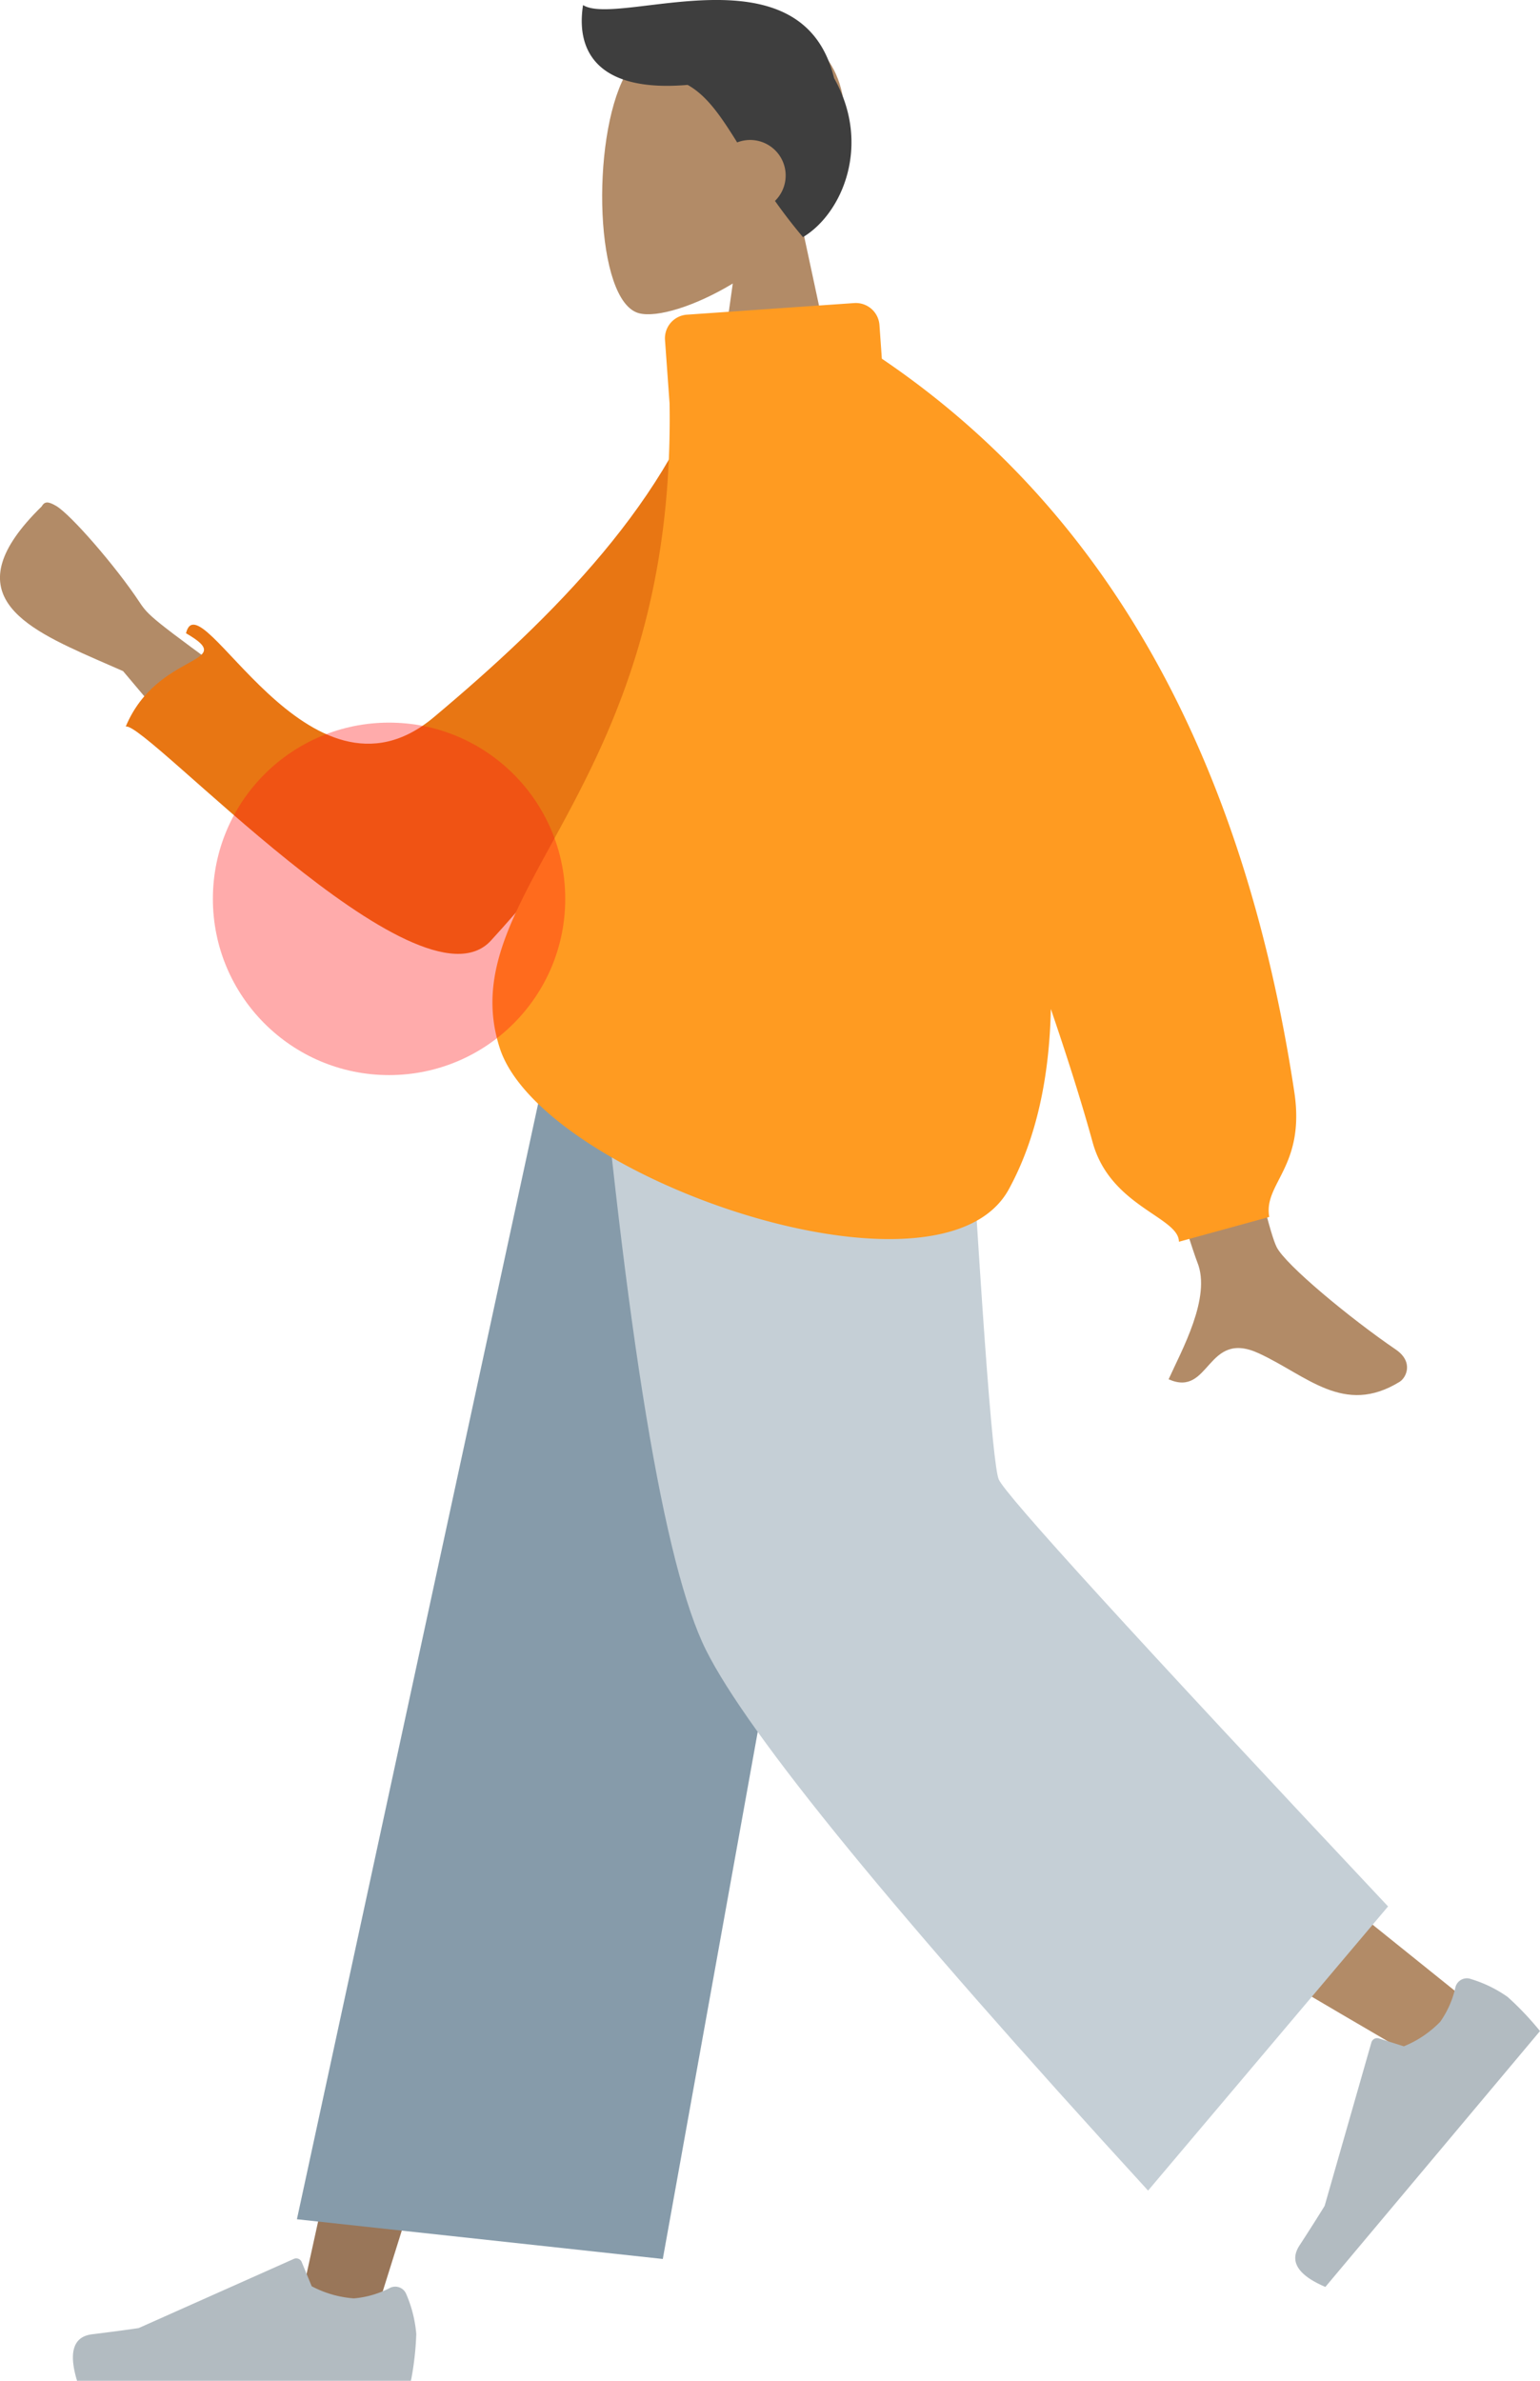 <svg xmlns="http://www.w3.org/2000/svg" width="154" height="238" viewBox="0 0 154 238">
  <g id="g13267-8" transform="translate(-388.185 -906.552)">
    <g id="humaaan-10-03" transform="translate(388.185 906.552)">
      <g id="Head_Front_Short-1-8" data-name="Head/Front/Short-1-8" transform="translate(58.173)">
        <g id="Head-1-3" transform="translate(2.043 2.153)">
          <path id="path30315-7" d="M468.749,929.123c2.728-3.2,4.575-7.126,4.266-11.523-.889-12.669-18.525-9.882-21.955-3.488s-3.023,22.614,1.41,23.757c1.769.455,5.535-.661,9.369-2.972l-2.406,17.024h14.208Z" transform="translate(-448.777 -908.705)" fill="#b28b67" fill-rule="evenodd"/>
        </g>
        <path id="Hair-1-3" d="M457.326,915.039c1.928,1.079,3.3,3.1,4.952,5.751a3.553,3.553,0,0,1,3.781,5.848c.821,1.16,1.743,2.372,2.8,3.622,3.939-2.363,6.868-9.25,3.108-15.9-3.236-13.318-21.571-5.052-25.1-7.3C446.1,911.9,448.582,915.793,457.326,915.039Z" transform="translate(-446.734 -906.552)" fill="#3e3e3e" fill-rule="evenodd"/>
      </g>
      <g id="Bottom_Standing_Baggy-Pants-5-7" data-name="Bottom/Standing/Baggy-Pants-5-7" transform="translate(7.291 96.511)">
        <path id="Leg-7-2" d="M447.766,1003.315h26.447l-29.056,73.543-19.488,62.174h-7.7Z" transform="translate(-395.678 -1003.315)" fill="#997659" fill-rule="evenodd"/>
        <path id="path30321-4" d="M480.064,1003.315c.309,25.844,4.821,60.638,5.542,62.249q.722,1.611,49.775,40.972l-5.3,5.671q-57.879-33.747-60.557-38.248c-2.679-4.5-11.4-45.92-18.4-70.644Z" transform="translate(-396.297 -1003.315)" fill="#b28b67" fill-rule="evenodd"/>
        <g id="Accessories_Shoe_Flat-Sneaker-85-4" data-name="Accessories/Shoe/Flat-Sneaker-85-4" transform="translate(122.235 101.259)">
          <path id="shoe-09-7" d="M536.09,1104.642a12.727,12.727,0,0,1,3.679,1.79,29.826,29.826,0,0,1,3.237,3.413l-21.463,25.578q-4.133-1.768-2.593-4.137t2.52-3.968l4.676-16.335a.591.591,0,0,1,.732-.406l.016,0,2.495.792a10.638,10.638,0,0,0,3.639-2.454,9.534,9.534,0,0,0,1.526-3.474h0a1.183,1.183,0,0,1,1.455-.828C536.036,1104.624,536.063,1104.633,536.09,1104.642Z" transform="translate(-518.532 -1104.574)" fill="#b2bbc1" fill-rule="evenodd"/>
        </g>
        <g id="g30327-4" transform="translate(0 129.254)">
          <path id="path30325-4" d="M428.819,1136.162a12.728,12.728,0,0,1,.994,3.968,29.676,29.676,0,0,1-.534,4.674h-33.39q-1.3-4.3,1.5-4.646t4.659-.62l15.519-6.918a.593.593,0,0,1,.782.3l.006.016,1,2.42a10.656,10.656,0,0,0,4.219,1.211,9.554,9.554,0,0,0,3.642-1.065h0a1.184,1.184,0,0,1,1.57.583C428.8,1136.109,428.809,1136.135,428.819,1136.162Z" transform="translate(-395.476 -1132.569)" fill="#b2bbc1" fill-rule="evenodd"/>
        </g>
        <path id="Pant-48-6" d="M454.677,1132.628l-36.588-3.971L445.2,1003.315h32.771Z" transform="translate(-395.688 -1003.315)" fill="#869baa" fill-rule="evenodd"/>
        <path id="path30330-6" d="M527.813,1097.385l-24,28.407q-37.918-41.412-44.212-54.044t-11.317-68.433h36.894q2.743,49.093,3.7,51.377T527.813,1097.385Z" transform="translate(-396.297 -1003.315)" fill="#c5cfd6" fill-rule="evenodd"/>
      </g>
      <g id="Body_Turtle-Neck-7" data-name="Body/Turtle-Neck-7" transform="translate(0 30.295)">
        <path id="path30966-0" d="M397.8,972.466l2.693,1.177,6.426,7.617c3.535,4.19,6.588,7.774,6.786,7.965.342.331.546.19,4.428-3.07,2.239-1.879,4.135-3.505,4.215-3.614s-4.219-3.38-9.554-7.271c-9.413-6.865-9.73-7.119-10.681-8.557-2.321-3.51-6.846-8.727-8.312-9.584-.814-.475-1.155-.462-1.454.057-8.907,8.7-1.836,12.067,5.453,15.28Z" transform="translate(-388.185 -936.847)" fill="#b28b67" fill-rule="evenodd"/>
        <path id="Skin-5-7" d="M505.877,980.9l-13.449.05q15.364,49.459,16.312,51.792c1.422,3.5-1.586,8.829-2.872,11.693,4.189,1.862,3.743-5.035,9.026-2.592,4.823,2.229,8.492,6.268,14.064,2.852.685-.42,1.436-2-.378-3.237-4.519-3.078-11.031-8.467-11.911-10.24Q514.87,1027.587,505.877,980.9Z" transform="translate(-389.006 -936.847)" fill="#b28b67" fill-rule="evenodd"/>
        <path id="Clothes-Back-7" d="M464.9,942.992l-5.311-.905c-4.055,14.243-16.245,26.288-28.031,36.171-12.528,10.5-23.413-14.063-24.772-8.4,5.433,3.142-2.881,1.783-6.028,9.329,1.913-.637,29.29,29.287,36.518,21.395C449.73,986.976,464.9,965.009,464.9,942.992Z" transform="translate(-388.185 -936.847)" fill="#e87613" fill-rule="evenodd"/>
        <path id="Clothes-Front-7" d="M455.962,946.876c.622,38.92-22.022,48.843-16.979,64.452,4.163,12.887,44.012,26.74,50.907,14.108,2.791-5.113,4.058-11.3,4.2-18.021q2.645,7.748,4.182,13.34c1.769,6.432,8.626,7.454,8.626,9.932l9.034-2.478c-.613-3.366,3.646-5.005,2.5-12.525q-7.674-50.543-41.242-73.273l-.238-3.362a2.37,2.37,0,0,0-2.527-2.2v0l-16.719,1.16a2.367,2.367,0,0,0-2.2,2.526v0Z" transform="translate(-389.006 -936.847)" fill="#ff9b21" fill-rule="evenodd"/>
      </g>
    </g>
    <circle id="circle30968-3" cx="17.618" cy="17.618" r="17.618" transform="translate(409.473 978.791)" fill="rgba(255,24,24,0.36)"/>
  </g>
</svg>
